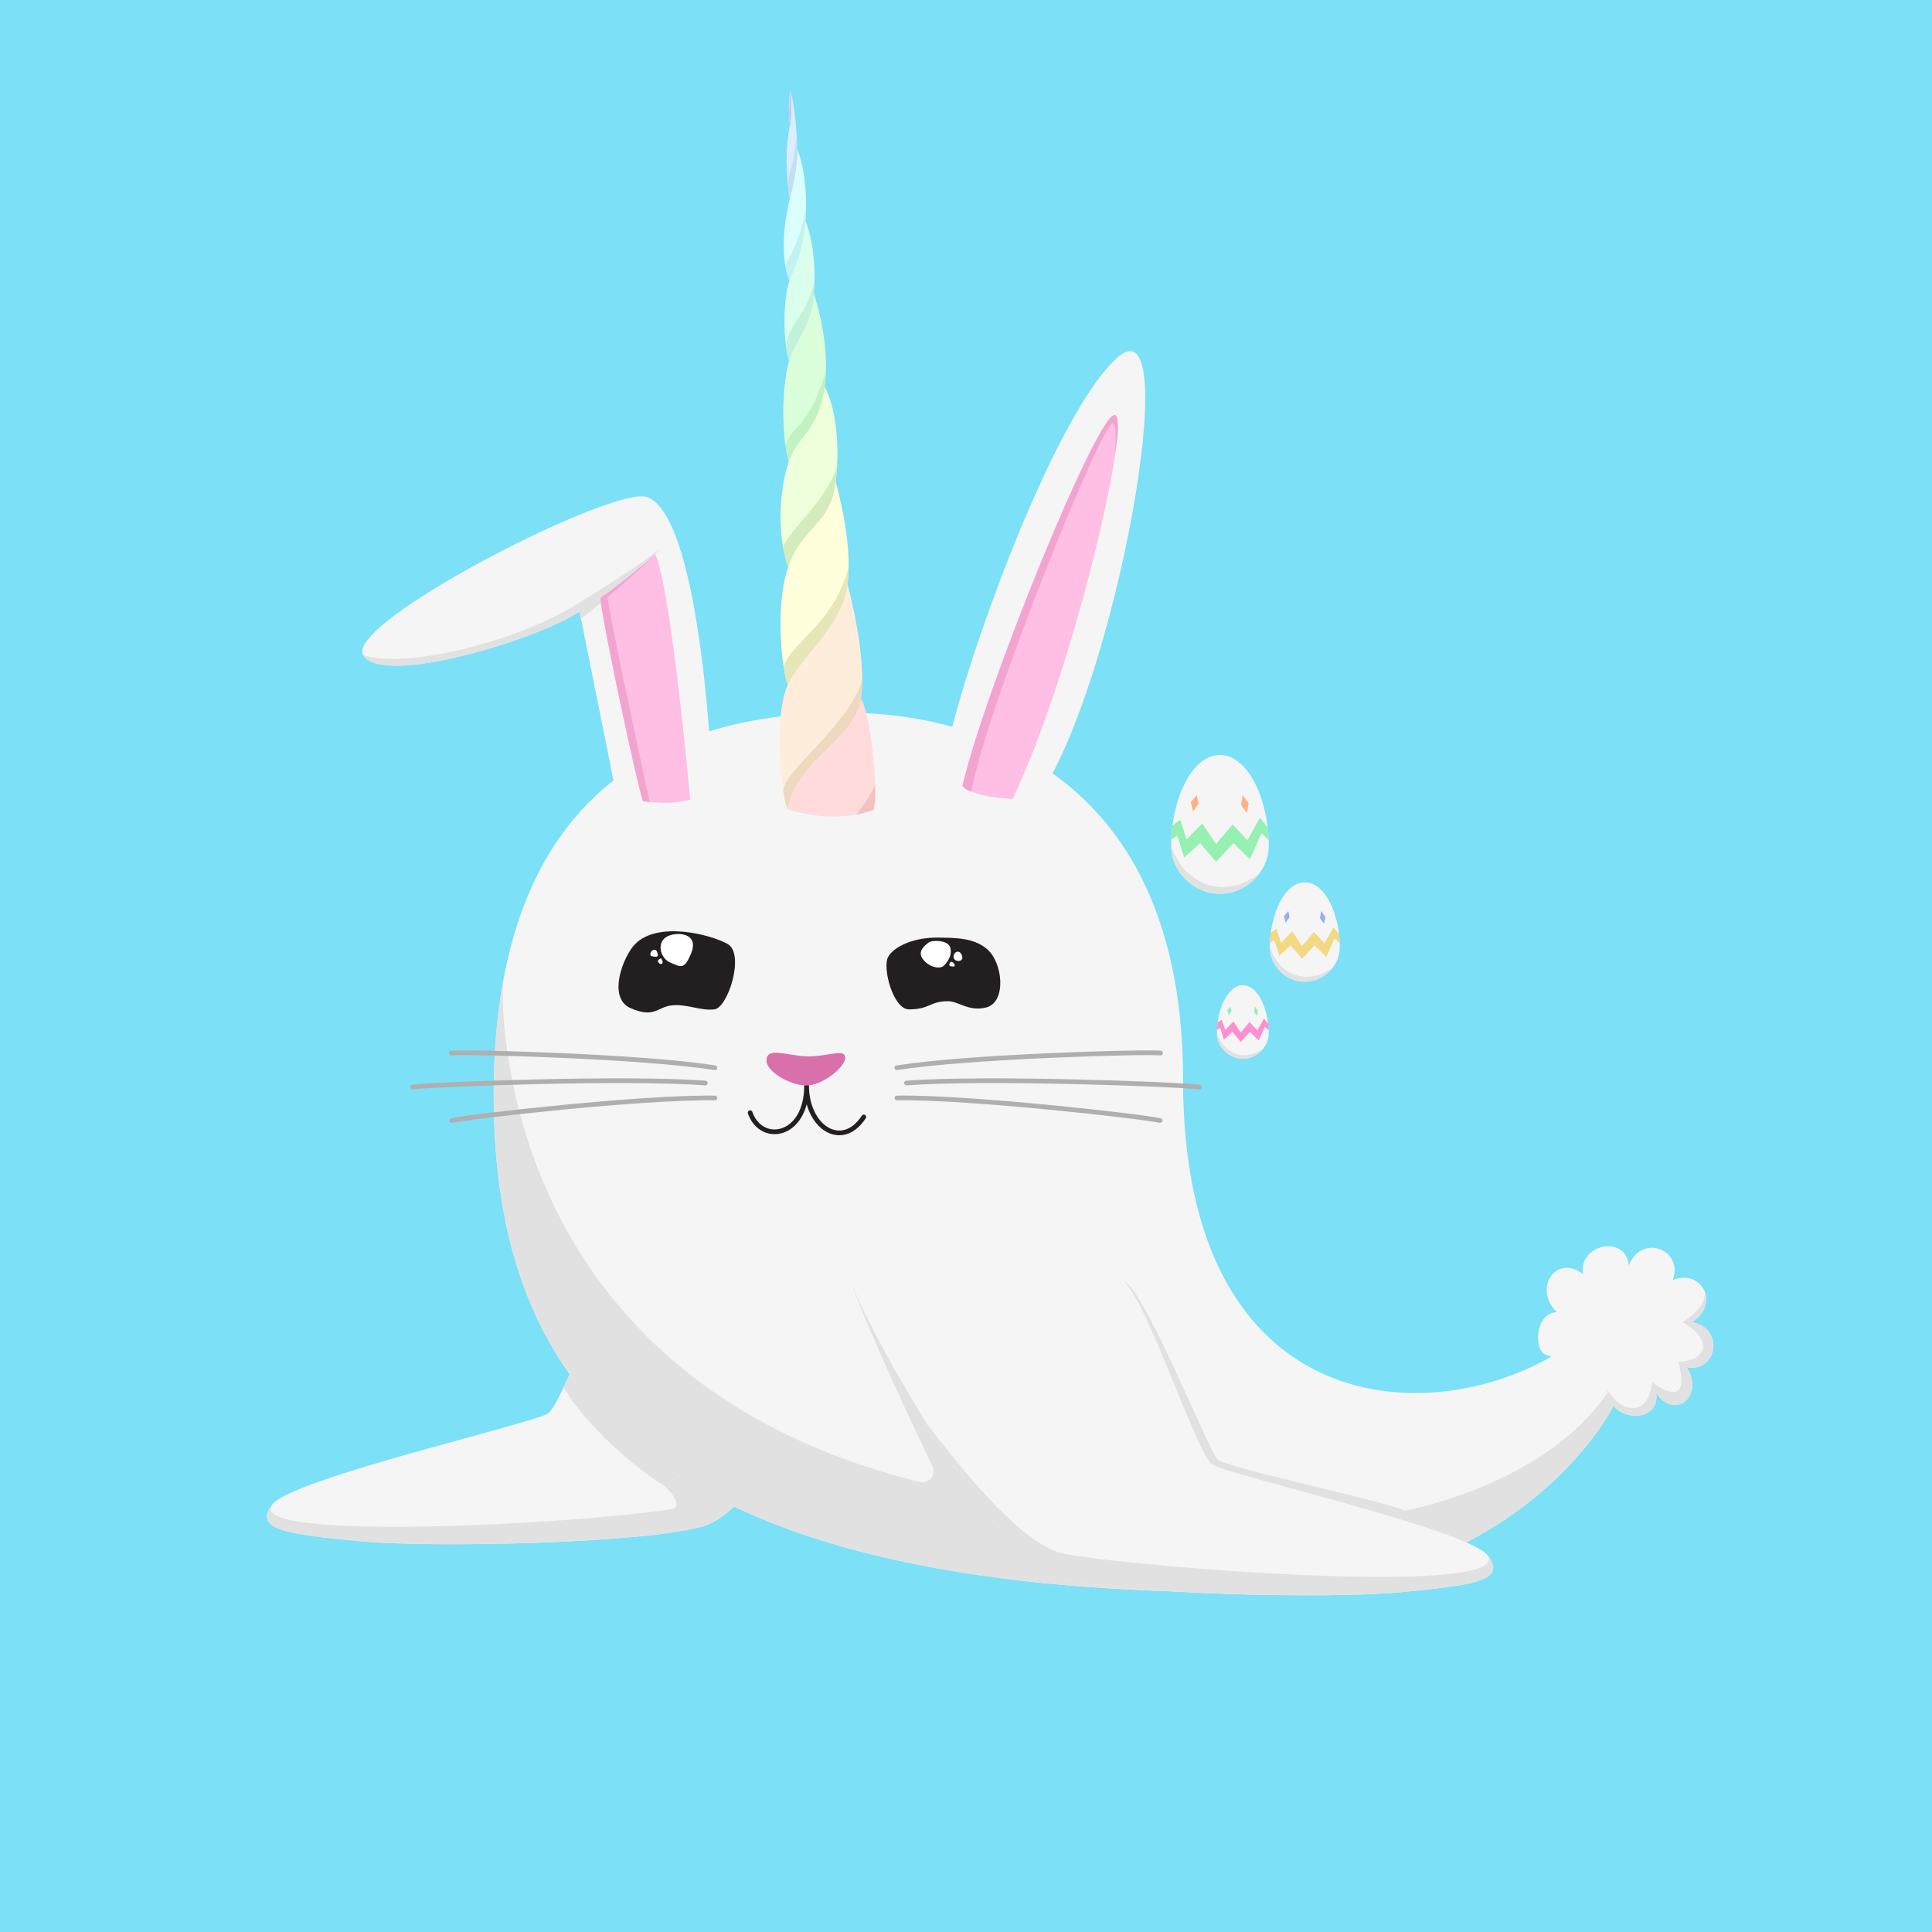 <svg xmlns="http://www.w3.org/2000/svg" viewBox="0 0 2048 2048"><defs><style>.cls-1{fill:#7ce0f7;}.cls-2{fill:#f5f5f5;}.cls-3{fill:#e1e1e1;}.cls-28,.cls-4,.cls-5{fill:none;stroke-linecap:round;stroke-width:5px;}.cls-4{stroke:#fff;stroke-miterlimit:10;}.cls-5{stroke:#afafaf;}.cls-28,.cls-5{stroke-linejoin:round;}.cls-6{fill:#ffbee3;}.cls-7{fill:#f2a4d1;}.cls-8{fill:#ffdbdb;}.cls-9{fill:#fff;}.cls-10{fill:#ffeddb;}.cls-11{fill:#ffffdb;}.cls-12{fill:#edffdb;}.cls-13{fill:#dbffdb;}.cls-14{fill:#dbffed;}.cls-15{fill:#dbffff;}.cls-16{fill:#dbedff;}.cls-17{fill:#dbdbff;}.cls-18{fill:#f2c2c2;}.cls-19{fill:#eed8bf;}.cls-20{fill:#e6e6b8;}.cls-21{fill:#d4ebbc;}.cls-22{fill:#c2f2c2;}.cls-23{fill:#c2f2db;}.cls-24{fill:#c2f2f2;}.cls-25{fill:#c4def5;}.cls-26{fill:#c8c8fa;}.cls-27{fill:#231f20;}.cls-28{stroke:#231f20;}.cls-29{fill:#da70ab;}.cls-30{fill:#ff8fd0;}.cls-31{fill:#95f0b1;}.cls-32{fill:#f2d983;}.cls-33{fill:#97adf7;}.cls-34{fill:#ffb082;}</style></defs><g id="Background"><rect class="cls-1" width="2048" height="2048"/></g><g id="Body"><path class="cls-2" d="M961.51,1308.389c-15.522,45.371-149.246,290.135-214.915,309.238-65.668,19.104-293.069,23.116-365.355,16.098-75.618-7.342-113.825-11.72-92.334-39.181S565.51,1508.976,581.032,1498.23c15.522-10.746,73.398-170.89,93.329-194.02Z"/><path class="cls-3" d="M288.907,1594.544c-21.491,27.461,16.716,31.839,92.334,39.181,72.287,7.019,299.687,3.006,365.355-16.098,65.668-19.104,199.393-263.868,214.915-309.238l-287.15-4.179c-15.346,17.809-53.187,116.844-76.87,166.372C627.5,1521.722,691.331,1567.722,699.915,1572.222s25.92,25.294,11.964,27.5C607.5,1616.222,256.5,1634.222,288.907,1594.544Z"/><path class="cls-2" d="M523.354,1159.788c0,310.83,163.972,528.382,800.757,528.382,283.955,0,402.083-199.962,399.177-235.113-2.605-31.505-44.554-36.786-65.668-22.984-135.682,88.692-403.555,79.467-403.555-285.409,0-361.773-271.031-389.235-356.997-389.235C637.975,755.43,523.354,906.268,523.354,1159.788Z"/><path class="cls-3" d="M1723.287,1453.057a29.806,29.806,0,0,0-6.934-17.231c2.647,13.84-1.786,32.617-34.02,67.174-68.743,73.697-253.414,164.507-627.694,86.451,5.895-5.278,8.984-12.117,6.027-19.784-9-23.333-156.338-207.151-156.338-207.151-.988,7.796,52.02,126.086,84.068,191.448a12.001,12.001,0,0,1-13.732,16.917q-4.606-1.173-9.248-2.38C530.831,1455.5,531,1073.25,533.246,1040.683c-6.643,36.637-9.893,76.415-9.893,119.105,0,310.83,163.972,528.382,800.757,528.382C1608.066,1688.17,1726.194,1488.208,1723.287,1453.057Z"/><path class="cls-3" d="M1191.479,1358.337C1212,1364.427,1281,1537,1290.333,1546.667s178.245,44.263,199.184,55.019S1459.667,1634,1459.667,1634l-297-91Z"/><path class="cls-2" d="M904.329,1362.516c4.11,25.146,149.246,290.135,214.915,309.238s293.069,23.116,365.355,16.098c75.618-7.342,113.825-11.72,92.334-39.181s-276.603-85.568-292.125-96.314-69.289-173.345-93.329-194.02S900.219,1337.37,904.329,1362.516Z"/><path class="cls-3" d="M1576.933,1648.671c21.491,27.461-16.716,31.839-92.334,39.181-72.286,7.019-299.687,3.006-365.355-16.098-34.537-10.047-91.054-88.106-137.477-163.517,43.9,57.651,100.593,125.651,141.58,137.651S1604.865,1695.452,1576.933,1648.671Z"/><path class="cls-4" d="M1282.32,1137"/><path class="cls-4" d="M961.51,1132.583"/></g><g id="Bunny"><path class="cls-5" d="M757.867,1131.858c-75.764-12.028-259.47-17.185-279.367-15.605"/><path class="cls-5" d="M747.667,1148.05c-84.639-6.369-288.414,1.371-310.356,4.273"/><path class="cls-5" d="M757.78,1163.903c-76.478-1.261-259.345,19.51-278.922,23.881"/><path class="cls-5" d="M950.713,1131.858c75.764-12.028,259.47-17.185,279.367-15.605"/><path class="cls-5" d="M960.913,1148.05c84.639-6.369,288.414,1.371,310.356,4.273"/><path class="cls-5" d="M950.8,1163.903c76.478-1.261,259.345,19.51,278.922,23.881"/><path class="cls-2" d="M1703.837,1472.997c.723,34.824,57.04,37.697,51.698,3.609,21.375,30.464,51.657.837,32.164-27.471,31.459,6.874,41.782-40.535,6.017-47.565,30.723-20.584,8.943-57.089-20.535-44.651,11.873-32.306-33.307-49.815-46.632-15.403-2.652-33.33-54.128-22.65-48.345,9.215-28.544-22.324-53.713,15.313-27.836,40.188-24.298,1.201-24.622,42.767-10.627,45.628S1703.837,1472.997,1703.837,1472.997Z"/><path class="cls-3" d="M1807.643,1370.843c2.905,9.669-.486,21.722-13.928,30.727,35.765,7.03,25.442,54.44-6.017,47.565,19.493,28.308-10.789,57.935-32.164,27.471,5.341,34.088-50.975,31.215-51.698-3.609,15.274,26.856,44.063,27.93,47.534-7.661,19.638,13.941,38.703,19.603,27.789-21.787,28.727-.638,38.805-22.241,4.308-42.096C1797.698,1392.472,1805.835,1384.205,1807.643,1370.843Z"/><path class="cls-2" d="M1000.045,822.051C998.992,770.301,1107.849,449.676,1183.444,379.926s-3.024,355.69-84.667,467.532C1040.317,847.458,1026.803,840.732,1000.045,822.051Z"/><path class="cls-6" d="M1181.5,439.853c-19,0-137.366,290.542-161.366,393.5,0,0,1.65,1.442,4.377,3.571,12.285,5.693,26.13,8.794,48.961,9.972v-0C1138.5,710.347,1200.5,439.853,1181.5,439.853Z"/><path class="cls-7" d="M1029.473,839.043c-1.693-.663-3.341-1.369-4.963-2.12-2.727-2.129-4.377-3.571-4.377-3.571,24-102.958,142.366-393.5,161.366-393.5,4.562,0,4.454,15.592.757,41.18.31-16.508,1.392-30.808-2.632-32.243C1169.458,445.165,1048.446,742.234,1029.473,839.043Z"/><path class="cls-2" d="M686.158,527C651.095,513.798,365,660.333,385,694.333S569.771,678,614.353,648.223L653.823,844.926c57.465,10.743,71.985,6.615,101.72-6.831C755.543,838.095,745.25,549.25,686.158,527Z"/><path class="cls-3" d="M699.375,582.125S678,599.75,610.75,641,426.375,709.25,385,694.333c20,34,184.771-16.333,229.353-46.11l1.487,7.409C624.937,650.5,696.562,588.5,699.375,582.125Z"/><path class="cls-6" d="M681.547,849.38c22.647,2.833,36.611,1.935,50.018-1.919l-0-.002c-1.725-19.833-20.956-226.542-36.99-259.761-7.133,6.522-37.73,32.49-58.199,46.109C638.5,659.25,674.856,829.668,681.547,849.38Z"/><path class="cls-7" d="M694.568,587.703c-6.39,5.841-31.527,27.217-51.406,41.409q-1.601,1.143-3.154,2.222c-.152.105-.3.207-.451.311-1.081.747-2.147,1.474-3.181,2.162.03.359.068.754.112,1.173.024.234.055.493.083.745.02.175.039.345.061.529.042.354.09.729.139,1.114.01.079.02.158.031.239.058.448.121.914.189,1.402v0h0c5.259,37.786,38.217,191.698,44.555,210.372q3.701.463,7.103.794c-6.054-27.951-40.02-184.979-44.694-217.039C662.523,617.367,684.867,597.535,694.568,587.703Z"/></g><g id="Horn"><path class="cls-8" d="M912.473,740.817c-7.211,44.341-66.405,62.776-77.906,116.789,26.222,9.035,63.233,11.751,91.536.797C931.838,838.724,921.855,750.886,912.473,740.817Z"/><path class="cls-9" d="M885.79,510.631"/><path class="cls-10" d="M898.387,619.303c-6.152,45.601-48.274,74.692-63.286,106.583s-6.978,115.702-.534,131.72c11.501-54.013,70.695-72.448,77.906-116.789S898.387,619.303,898.387,619.303Z"/><path class="cls-11" d="M885.79,510.631c-5.91,46.766-35.275,46.474-50.182,90.227s-6.145,111.713-.507,125.028c15.012-31.892,57.135-60.983,63.286-106.583S885.79,510.631,885.79,510.631Z"/><path class="cls-12" d="M874.099,409.777c-6.689,47.702-28.656,51.105-38.04,79.721s-13.419,75.716-.451,111.36c14.908-43.753,44.273-43.461,50.182-90.227S883.092,425.801,874.099,409.777Z"/><path class="cls-13" d="M862.716,311.584c-2.59,34.651-19.618,48.979-26.224,70.811s-9.502,71.742-.434,107.103c9.385-28.616,31.352-32.019,38.04-79.721S862.716,311.584,862.716,311.584Z"/><path class="cls-14" d="M853.706,233.855c-3.164,35.046-10.437,46.04-16.87,63.741s-7.501,63.355-.344,84.799c6.606-21.833,23.633-36.16,26.224-70.811S860.305,250.396,853.706,233.855Z"/><path class="cls-15" d="M844.98,158.581c-.142,16.779-1.659,27.58-7.793,52.432s-10.525,60.301-.351,86.583c6.433-17.701,13.706-28.695,16.87-63.741S849.627,167.102,844.98,158.581Z"/><path class="cls-16" d="M837.655,95.392c1.409,3.716,1.751,26.961-.149,36.674-1.789,9.149-7.083,34.477-.32,78.947,6.135-24.852,7.651-35.653,7.793-52.432S842.052,108.342,837.655,95.392Z"/><path class="cls-17" d="M837.655,95.392c-2.172,11.583-1.571,31.171-.149,36.674C839.406,122.353,839.064,99.107,837.655,95.392Z"/><path class="cls-18" d="M907.18,863.585a101.492,101.492,0,0,0,18.923-5.182c1.511-5.184,1.931-15.096,1.558-27.071C926.064,838.849,909.484,862.258,907.18,863.585Z"/><path class="cls-3" d="M885.79,510.631"/><path class="cls-19" d="M913.962,720.495a131.044,131.044,0,0,1-1.489,20.322c-7.211,44.341-66.405,62.776-77.906,116.789-1.44-3.58-2.96-10.547-4.285-19.564C831.939,816.036,900.235,768.328,913.962,720.495Z"/><path class="cls-20" d="M830.694,706.815c1.384,8.963,2.994,15.734,4.407,19.071,15.012-31.892,57.135-60.983,63.286-106.583a148.435,148.435,0,0,0,1.232-18.445C884.439,661.161,838.074,681.093,830.694,706.815Z"/><path class="cls-21" d="M830.281,581.158a126.863,126.863,0,0,0,5.326,19.699c14.908-43.753,44.273-43.461,50.182-90.227q1.033-8.172,1.497-15.969C875.689,532.161,831.623,566.405,830.281,581.158Z"/><path class="cls-22" d="M875.504,392.83a155.999,155.999,0,0,1-1.405,16.947c-6.689,47.702-28.656,51.105-38.04,79.721-1.276-4.974-2.314-10.236-3.139-15.667C835.689,452.286,857.193,456.749,875.504,392.83Z"/><path class="cls-23" d="M863.373,297.595q-.124,6.753-.657,13.988c-2.59,34.651-19.618,48.979-26.224,70.811a85.905,85.905,0,0,1-3.26-14.848C837.939,337.536,853.432,339.53,863.373,297.595Z"/><path class="cls-24" d="M854.46,219.328c-.07,4.74-.309,9.6-.754,14.527-3.164,35.046-10.437,46.04-16.87,63.741a82.383,82.383,0,0,1-3.919-13.745C833.843,273.078,846.73,263.412,854.46,219.328Z"/><path class="cls-25" d="M844.583,144.653c.29,5.232.43,10.03.398,13.928-.142,16.779-1.659,27.58-7.793,52.432-.86-5.654-1.525-10.999-2.027-16.04C838.502,171.536,839.164,187.395,844.583,144.653Z"/><path class="cls-3" d="M836.388,121.83"/><path class="cls-26" d="M836.388,121.83a59.562,59.562,0,0,0,1.119,10.235c1.9-9.713,1.558-32.958.149-36.674C837.856,109.245,836.253,115.166,836.388,121.83Z"/></g><g id="Face"><path class="cls-27" d="M673.429,1000.574c-12.688,12.688-30.175,57.332-4.828,68.195s27.761-1.207,43.451-3.017,30.778,6.035,45.262,4.224,32.589-59.142,13.88-69.402S697.569,976.434,673.429,1000.574Z"/><path class="cls-9" d="M710.422,991.377c-15.783,4.856-11.201,24.269,0,28.936s14.935,8.401,22.402-10.267S722.556,987.644,710.422,991.377Z"/><path class="cls-9" d="M692.339,1007.093c-2.423.713-4.224,5.55-1.81,6.355s7.644,1.609,6.84-1.408S696.161,1005.968,692.339,1007.093Z"/><path class="cls-9" d="M698.575,1017.069c-1.992,1.379-1.006,2.615,0,3.822s3.017,1.609,3.621,0-.201-2.615-.805-3.822S701.19,1015.259,698.575,1017.069Z"/><path class="cls-27" d="M941.467,1014.35c-6.314,11.481,5.225,55.633,22.128,55.633,22.28,0,21.833-8.657,41.283-8.657,11.294,0,22.004,11.371,40.705,6.592,21.462-5.485,18.064-48.509-.538-62.892-13.917-10.76-31.035-10.924-51.371-11.124C968.538,993.654,947.502,1003.375,941.467,1014.35Z"/><path class="cls-9" d="M984.842,998.814c-12.244,8.689-9.923,14.957-4.06,20.749s15.439,7.888,19.395,4.352c3.608-3.225,9.472-10.667,7.217-19.237S988.076,996.519,984.842,998.814Z"/><path class="cls-9" d="M1014.691,1008.828c-3.564.668-5.23,6.035-2.615,8.449s7.845,1.609,8.047-1.609S1017.909,1008.225,1014.691,1008.828Z"/><path class="cls-9" d="M1007.897,1019.691c-1.849,1.024-2.368,4.413,0,4.621s4.179.811,4.179-1S1009.35,1018.886,1007.897,1019.691Z"/><path class="cls-28" d="M795.182,1179.581c11.828,33.635,59.832,26.059,59.832-28.884,0,44.778,37.746,68.433,60.663,33.32"/><path class="cls-29" d="M855.015,1150.697c-19.544,0-50.093-18.834-40.897-31.992,4.544-6.502,24.091.591,41.312,1.07,17.628.49,35.66-6.363,39.349-1.926C902.07,1126.621,873.541,1150.697,855.015,1150.697Z"/></g><g id="Heart_Small" data-name="Heart Small"><path class="cls-2" d="M1317.439,1044.417c-16.411,0-27.436,26.312-27.436,50.646,0,15.167,12.933,27.312,27.436,27.312s27.436-12.145,27.436-27.312C1344.875,1070.729,1333.85,1044.417,1317.439,1044.417Z"/><path class="cls-3" d="M1339.437,1111.171a27.812,27.812,0,0,1-21.998,11.203c-14.503,0-27.436-12.145-27.436-27.312C1296.5,1115.975,1318.25,1126.667,1339.437,1111.171Z"/><path class="cls-30" d="M1344.819,1092.2c-.083-2.369-.268-4.744-.548-7.103l-4.333-5.41-7.062,12.562-8.312-8.854L1315.25,1094.375l-7.75-11.5-8.852,8.959-3.46-11.021s-0.0 0-4.438,3.13c-.355,2.679-.583,5.386-.683,8.083l3.371-2.464L1297.375,1102l8.938-8.125,8.938,10.5,9.75-10.438,9.312,9,6.438-14.625S1340.75,1088.313,1344.819,1092.2Z"/><polygon class="cls-31" points="1301.083 1070.875 1304.458 1066.938 1305.458 1071.75 1302.333 1076.125 1301.083 1070.875"/><polygon class="cls-31" points="1329.314 1072.563 1330.189 1066.938 1333.564 1071.531 1332.503 1076.938 1329.314 1072.563"/></g><g id="Heart_Medium" data-name="Heart Medium"><path class="cls-2" d="M1383.189,935.301c-22.184,0-37.087,35.569-37.087,68.462,0,20.502,17.482,36.92,37.087,36.92s37.087-16.418,37.087-36.92C1420.276,970.87,1405.373,935.301,1383.189,935.301Z"/><path class="cls-32" d="M1420.2,999.894c-.112-3.202-.362-6.412-.741-9.602l-5.857-7.312-9.547,16.982-11.237-11.969-12.588,14.842-10.476-15.545-11.966,12.11-4.678-14.898s-0.0 0-5.999,4.231c-.48,3.622-.788,7.28-.923,10.927l4.557-3.33,5.323,16.813,12.082-10.983,12.082,14.194,13.18-14.109,12.588,12.166,8.702-19.77S1414.701,994.639,1420.2,999.894Z"/><polygon class="cls-33" points="1361.08 971.067 1365.642 965.744 1366.994 972.25 1362.769 978.164 1361.08 971.067"/><polygon class="cls-33" points="1399.241 973.348 1400.424 965.744 1404.987 971.954 1403.552 979.262 1399.241 973.348"/><path class="cls-3" d="M1412.931,1025.539A37.596,37.596,0,0,1,1383.194,1040.683c-19.605,0-37.087-16.418-37.087-36.92C1354.889,1032.033,1384.29,1046.485,1412.931,1025.539Z"/></g><g id="Heart_Large" data-name="Heart Large"><path class="cls-2" d="M1293.189,800.362c-30.974,0-51.782,49.662-51.782,95.589,0,28.626,24.409,51.549,51.782,51.549s51.782-22.923,51.782-51.549C1344.972,850.025,1324.164,800.362,1293.189,800.362Z"/><path class="cls-31" d="M1344.866,890.549c-.156-4.471-.505-8.953-1.035-13.406l-8.178-10.21L1322.323,890.643l-15.689-16.712-17.576,20.723L1274.43,872.949l-16.707,16.909-6.531-20.802s-0.0 0-8.376,5.908c-.67,5.057-1.1,10.165-1.289,15.257l6.362-4.65,7.432,23.475L1272.189,893.71l16.869,19.818,18.402-19.7,17.576,16.987,12.15-27.603S1337.187,883.212,1344.866,890.549Z"/><polygon class="cls-34" points="1262.319 850.3 1268.689 842.868 1270.577 851.951 1264.678 860.209 1262.319 850.3"/><polygon class="cls-34" points="1315.602 853.485 1317.253 842.868 1323.623 851.538 1321.621 861.742 1315.602 853.485"/><path class="cls-3" d="M1334.709,926.355c-9.653,12.846-25.05,21.145-41.52,21.145-27.373,0-51.782-22.923-51.782-51.549C1253.669,935.422,1294.72,955.601,1334.709,926.355Z"/></g></svg>